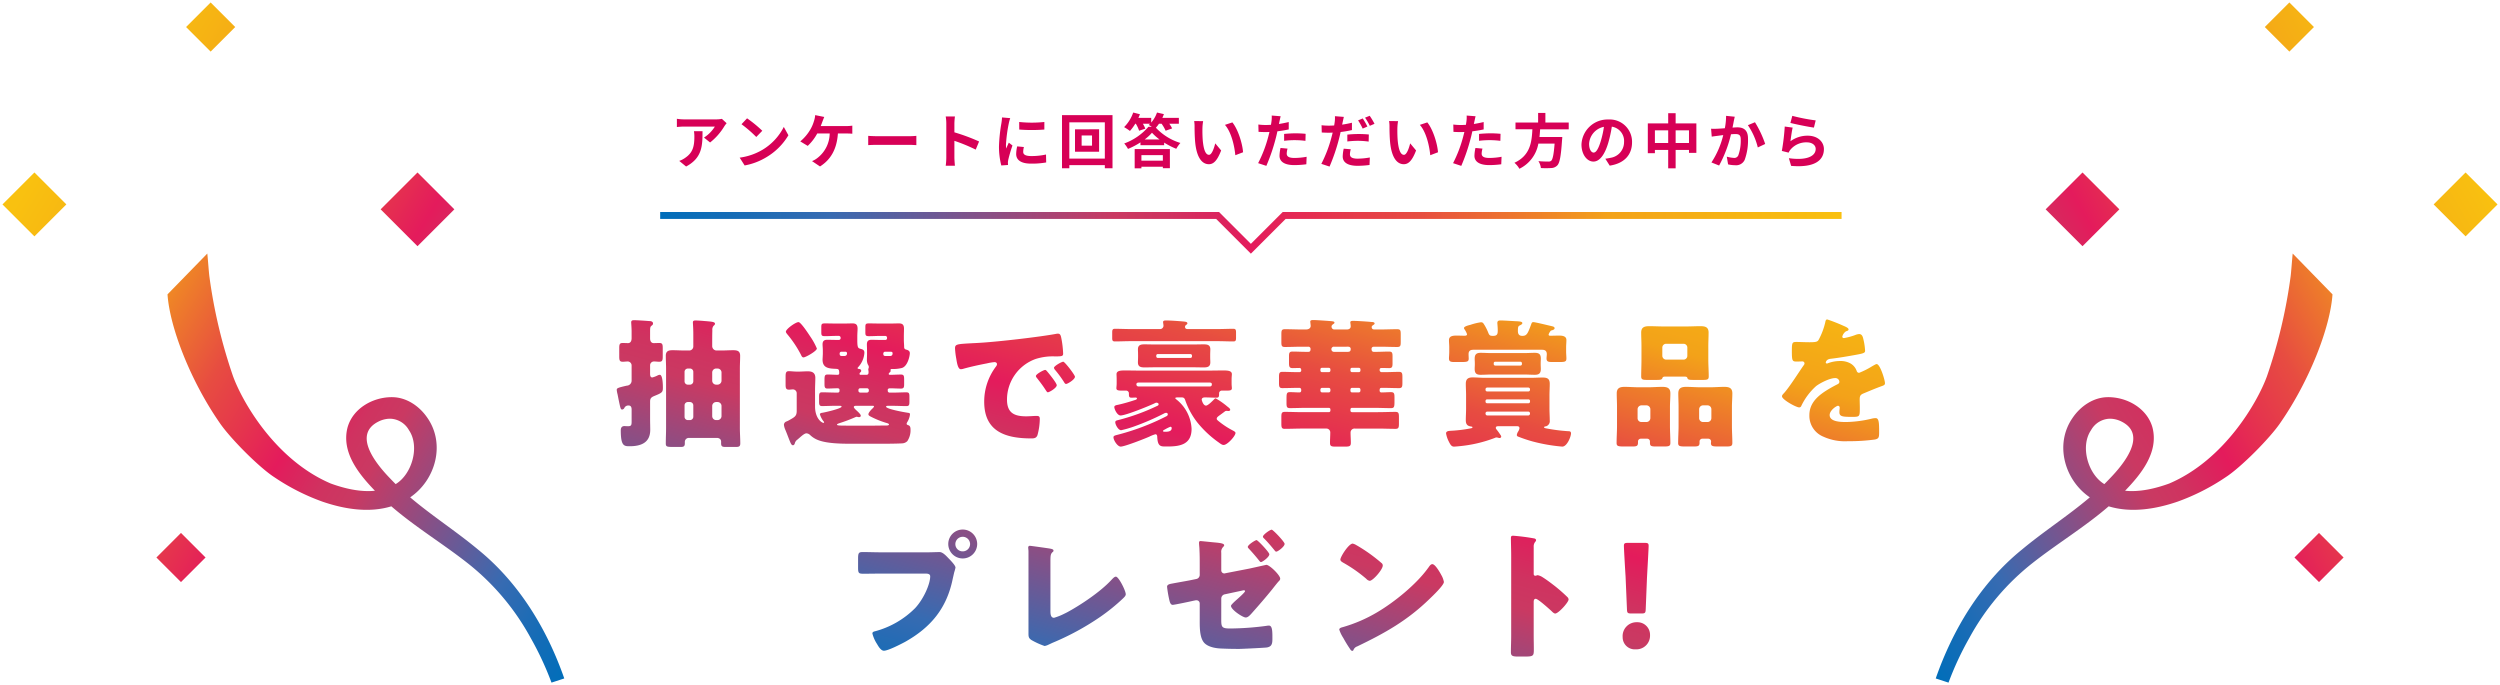 <svg xmlns="http://www.w3.org/2000/svg" xmlns:xlink="http://www.w3.org/1999/xlink" width="719.488" height="197.079" viewBox="0 0 719.488 197.079"><defs><linearGradient id="a" x1="0.013" y1="0.966" x2="1" gradientUnits="objectBoundingBox"><stop offset="0" stop-color="#006eba"/><stop offset="0.067" stop-color="#166cb6"/><stop offset="0.145" stop-color="#366bb2"/><stop offset="0.386" stop-color="#ca3962"/><stop offset="0.427" stop-color="#cf3360"/><stop offset="0.48" stop-color="#dd225d"/><stop offset="0.5" stop-color="#e41b5c"/><stop offset="0.569" stop-color="#e5354d"/><stop offset="0.639" stop-color="#e74c41"/><stop offset="0.738" stop-color="#ee7f29"/><stop offset="0.8" stop-color="#f3a219"/><stop offset="0.903" stop-color="#f6b413"/><stop offset="1" stop-color="#f9c110"/></linearGradient><linearGradient id="b" x1="0" y1="1" y2="0.293" xlink:href="#a"/><linearGradient id="c" x1="0" y1="0" y2="0.707" xlink:href="#a"/><linearGradient id="d" x1="0" y1="0" xlink:href="#a"/></defs><g transform="translate(-280.007 -913.994)"><path d="M2418.118,1192.555a1.146,1.146,0,0,0-1.08-1.16c-.479,0-1,.08-1.479.08-.92,0-1-.481-1-1.6v-2.24c0-1.119.08-1.559,1-1.559.4,0,1.2.039,1.519.039.8,0,1.04-.72,1.04-1.4v-1.92c0-1.119-.12-2.479-.12-2.639,0-.6.4-.64.88-.64.8,0,3.2.16,4.159.24.561,0,1.24.08,1.24.721,0,.359-.24.48-.48.679-.359.28-.359.76-.359,1.719v1.881c0,.719.279,1.359,1.08,1.359.359,0,1.119-.039,1.559-.039.92,0,1,.4,1,1.559v2.24c0,1.119-.08,1.6-1,1.6-.48,0-1-.08-1.48-.08a1.112,1.112,0,0,0-1.159,1.039v2.48c0,.44.04,1.08.639,1.08a6.906,6.906,0,0,0,1.56-.6,1.467,1.467,0,0,1,.6-.161c.84,0,.88,2.959.88,3.639,0,1.32-.12,1.52-2.44,2.44-.84.359-1.239.64-1.239,1.6v5.119c0,1,.04,2,.04,3.039,0,3.721-2.68,4.721-5.919,4.721-1.6,0-2.56-.041-2.56-4.561,0-.679.239-1.238,1.04-1.238.319,0,.68.039,1,.039.96,0,1.08-.279,1.08-1.359v-3.359c0-.36,0-1.241-.84-1.241a1.229,1.229,0,0,0-1.239.68.8.8,0,0,1-.641.48c-.439,0-.519-.48-.919-2.359-.121-.56-.24-1.2-.4-2a7.941,7.941,0,0,1-.24-1.279c0-.522.28-.641,2.88-1.24a1.444,1.444,0,0,0,1.4-1.52Zm16.438,20.836a1.152,1.152,0,0,0-1.12,1.16v.439c0,.76-.321,1-1.04,1h-2.56c-1.6,0-1.879-.119-1.879-1,0-1.48.079-2.959.079-4.478v-17.078c0-1.241-.079-2.44-.079-3.68,0-1.359.8-1.6,1.959-1.6s2.32.08,3.48.08h1.4a1.166,1.166,0,0,0,1.079-1.119v-3.558c0-1.881-.12-3.041-.12-3.4,0-.48.32-.56.721-.56.279,0,.8,0,2.678.16,1.8.16,2.96.2,2.96.76,0,.281-.2.441-.4.6a1.818,1.818,0,0,0-.36,1.362c-.04,1.2-.04,2.359-.04,3.519v1.078a1.281,1.281,0,0,0,1.161,1.16h1.439c1.159,0,2.279-.08,3.44-.08s2,.2,2,1.6c0,1.24-.08,2.439-.08,3.68v17.078c0,1.519.12,3,.12,4.478,0,.92-.48,1-1.24,1h-2.92c-.8,0-1.359,0-1.359-1v-.519c0-.68-.48-1-1.08-1.08Zm1.319-19a.947.947,0,0,0-.96-.961h-.6a.949.949,0,0,0-.96.961v2.718a.949.949,0,0,0,.96.961h.6a.973.973,0,0,0,.96-.961Zm-.96,13.876a.972.972,0,0,0,.96-.958v-3.28a.973.973,0,0,0-.96-.961h-.6a.948.948,0,0,0-.96.961v3.28a.947.947,0,0,0,.96.958Zm7.959-10.2a1.173,1.173,0,0,0,1.12-1.121v-2.4a1.144,1.144,0,0,0-1.12-1.121h-.439a1.144,1.144,0,0,0-1.121,1.121v2.4a1.146,1.146,0,0,0,1.121,1.121Zm0,10.2a1.171,1.171,0,0,0,1.12-1.119v-2.961a1.144,1.144,0,0,0-1.12-1.119h-.439a1.145,1.145,0,0,0-1.121,1.119v2.961a1.144,1.144,0,0,0,1.121,1.119Zm22.2,6.719c-.04.2-.239.52-.519.52-.481,0-.68-.6-1.4-2.44-.2-.519-.44-1.16-.761-1.92a5.209,5.209,0,0,1-.439-1.478,1.031,1.031,0,0,1,.72-1,6.66,6.66,0,0,0,.759-.359c1.52-.881,2.2-1.122,2.2-2.68v-5.039a1.113,1.113,0,0,0-1.16-1.16c-.241,0-.68.08-1.041.08-.919,0-1-.481-1-1.561v-2.119c0-1.08.081-1.641.92-1.641.6,0,1.56.121,2.321.121h.519c.88,0,1.76-.08,2.64-.08,1.279,0,2.159.44,2.159,1.879,0,1.121-.08,2.28-.08,3.52v4.719c0,3.439,1.92,4.72,2.44,4.72a.147.147,0,0,0,.16-.16.712.712,0,0,0-.24-.4,6.464,6.464,0,0,1-.96-1.879c0-.4.48-.442.76-.481.76-.121,5.479-1.2,5.479-1.759,0-.2-.36-.241-.48-.241h-1.2c-1.319,0-2.639.08-3.959.08-.76,0-.84-.439-.84-1.279v-1.4c0-.84.08-1.28.84-1.28,1.32,0,2.64.081,3.959.081h.6a.463.463,0,0,0,.479-.481v-.32c0-.36-.319-.44-.6-.44-.96,0-1.919.08-2.879.08-.76,0-.84-.439-.84-1.32v-1c0-1.318.04-1.719.92-1.719.92,0,1.88.08,2.8.08.36,0,.52-.121.52-.48,0-1.16-.239-1.2-1.079-1.24-1.96-.08-3.72-.241-3.72-2.639,0-.121.08-1.439.08-1.721v-.8c0-.839-.08-1.4-.08-1.88,0-1.159.68-1.319,1.4-1.319.8,0,1.6.039,2.4.039h.88a.5.5,0,0,0,.52-.48v-.16a.529.529,0,0,0-.52-.52h-.6c-1.12,0-2.239.08-3.359.08-1.04,0-1.08-.24-1.08-1.24V1181.6c0-.959.08-1.16,1.04-1.16,1.16,0,2.279.041,3.4.041h2c.88,0,1.72-.041,2.56-.041,1,0,1.439.4,1.439,1.519,0,.641-.08,1.361-.08,2.281v.959c0,2.4.24,2.36,1.08,2.6.6.16.96.4.96,1.08a6.687,6.687,0,0,1-1.76,4.119c-.08.08-.2.2-.2.279,0,.241.241.241.4.282.319,0,.639.16.639.519,0,.28-.16.36-.32.52a.5.5,0,0,0-.16.359.274.274,0,0,0,.28.281h1.68c.52,0,.639-.281.639-.72a1.954,1.954,0,0,0-.04-.481c0-.08-.04-.238-.04-.359a.952.952,0,0,1,.08-.32,1.186,1.186,0,0,0,.081-.4,1.48,1.48,0,0,0-.28-.682,3.358,3.358,0,0,1-.28-1.4c0-.16.04-1.32.04-1.52v-1c0-.839-.04-1.4-.04-1.88,0-1.159.64-1.319,1.4-1.319.8,0,1.6.039,2.4.039h1.519a.462.462,0,0,0,.48-.48v-.16a.5.5,0,0,0-.48-.52h-1.32c-1.119,0-2.239.08-3.359.08-1,0-1.08-.24-1.08-1.16V1181.6c0-.959.08-1.16,1.04-1.16,1.12,0,2.24.041,3.4.041h2.72c.84,0,1.679-.041,2.519-.041,1,0,1.44.4,1.44,1.519,0,.641-.04,1.361-.04,2.281v.959c0,.721.08,1.321.08,1.959,0,.522.16.721.64.84s1,.361,1,1c0,.76-.6,3.8-2.319,4.279a10.51,10.51,0,0,1-2.919.282.294.294,0,0,0-.32.32c0,.078.04.158.04.238,0,.2-.2.362-.32.481a.486.486,0,0,0-.24.4c0,.2.24.24.4.24,1.04,0,2.08-.08,3.119-.08.88,0,.92.44.92,1.559v1.121c0,.92-.04,1.359-.92,1.359-1.039,0-2.079-.08-3.119-.08-.281,0-.68.08-.68.44v.281a.53.53,0,0,0,.52.52h.919c1.281,0,2.6-.081,3.92-.081.8,0,.88.36.88,1.28v1.439c0,.84-.08,1.24-.84,1.24-1.32,0-2.639-.08-3.96-.08h-1.439c-.16,0-.48.039-.48.241,0,.679,5.2,1.6,6,1.718.72.121.879.08.879.561a5.4,5.4,0,0,1-.8,2.2.988.988,0,0,0-.16.44c0,.24.2.32.4.4.64.16.72.721.72,1.279a5.636,5.636,0,0,1-.92,3.321,2.291,2.291,0,0,1-1.36.64c-1.04.08-4.159.119-5.439.119H2481.2c-3.319,0-7.438-.119-9.838-1.24a6.769,6.769,0,0,1-1.879-1.279,1.685,1.685,0,0,0-1.04-.481c-.52,0-1.28.641-2.04,1.321-.2.16-.36.32-.56.48A1.845,1.845,0,0,0,2465.078,1214.99Zm4.44-30.8a19,19,0,0,1,1.92,3.481c0,.719-3.24,2.558-3.84,2.558-.44,0-.6-.48-.76-.8a31.73,31.73,0,0,0-3.759-5.68c-.2-.24-.56-.641-.56-.92,0-.76,2.8-2.76,3.639-2.76C2466.838,1180.076,2469.078,1183.516,2469.518,1184.195Zm13.238,19.957c-.24,0-.681.039-.681.36,0,.281.521.759.88,1.08.6.56,1.12,1.08,1.12,1.4s-.24.44-.519.44c-.08,0-.241-.039-.321-.039a1.143,1.143,0,0,0-.36-.08,1.3,1.3,0,0,0-.359.119,44.535,44.535,0,0,1-4.56,1.72c-.16.08-.72.2-.72.44,0,.279.96.279,3.28.279h7.558c.521,0,2.8-.039,3.52-.039.16,0,.6-.041.6-.32,0-.2-.519-.36-.679-.4a25.736,25.736,0,0,1-4.8-1.959c-.24-.16-.441-.281-.441-.56,0-.481.84-1.36,1.2-1.68.12-.119.4-.4.4-.56s-.2-.2-.32-.2Zm-4.279-15.556a.505.505,0,0,0-.481.558c0,.68.32.68.92.68h.36c.48,0,.84-.2.84-.76a.441.441,0,0,0-.48-.478Zm7.4,11.758a.53.53,0,0,0,.52-.52v-.2a.53.53,0,0,0-.52-.52h-2a.5.5,0,0,0-.479.52v.2a.523.523,0,0,0,.479.52Zm5.159-11.758a.532.532,0,0,0-.48.558c0,.68.32.68.92.68h.92c.28,0,.839,0,.839-.8,0-.359-.279-.439-.6-.439Zm20.165-.92c0-1.24.44-1.281,4.839-1.52.8-.041,1.72-.08,2.839-.16,5.04-.32,16.638-1.641,21.517-2.56a1.5,1.5,0,0,1,.4-.04c.72,0,.84.559,1,1.319a28.118,28.118,0,0,1,.519,4.439c0,.76-.439.76-2.159.8a16.3,16.3,0,0,0-5.719.719,12.43,12.43,0,0,0-8.279,11.68c0,3.8,2,4.837,5.52,4.837,1,0,2.319-.119,2.879-.119.759,0,1.04.119,1.04.879a18.162,18.162,0,0,1-.68,4.68c-.32.8-.88.92-1.72.92-7.4,0-13.6-1.92-13.6-10.559a16.763,16.763,0,0,1,3.439-10.2,1.14,1.14,0,0,0,.239-.6c0-.359-.279-.6-.719-.6a14.2,14.2,0,0,0-2.16.361c-2.12.4-4.879,1-6.959,1.6a2.773,2.773,0,0,1-.559.08c-.84,0-1.12-1.8-1.32-3.041A21.547,21.547,0,0,1,2511.2,1187.676Zm26.555,6.638c.52.6,2.72,3.319,2.72,3.918,0,.8-2.16,2.041-2.56,2.041-.2,0-.279-.121-.8-.919-.76-1.161-1.559-2.2-2.439-3.321a.68.68,0,0,1-.2-.439c0-.561,2.24-1.76,2.679-1.76C2537.354,1193.834,2537.595,1194.113,2537.754,1194.314Zm7.959,1.479c0,.8-2.119,2.08-2.56,2.08-.28,0-.479-.359-.6-.56a31.115,31.115,0,0,0-2.56-3.479,1.26,1.26,0,0,1-.32-.6c0-.519,2.2-1.759,2.68-1.759C2542.793,1191.475,2545.713,1195.273,2545.713,1195.793Zm41.041-13.717c1.519,0,3.039-.08,4.559-.08.64,0,.76.32.76,1.039v1.6c0,.72-.12,1-.76,1-1.52,0-3.04-.08-4.559-.08h-25c-1.52,0-3.039.08-4.559.08-.64,0-.761-.28-.761-.959v-1.641c0-.719.121-1.039.761-1.039,1.52,0,3.039.08,4.559.08h8.318a.987.987,0,0,0,1.12-.92,4.955,4.955,0,0,0-.08-.72c0-.081-.04-.28-.04-.36,0-.48.561-.48.88-.48,1.16,0,3.96.2,5.159.32.321.041.96.08.96.52,0,.2-.2.32-.4.48a.63.63,0,0,0-.28.52c0,.361.2.64.719.64Zm-.24,25.795c0,.281.12.4,1.32,1.32a23.077,23.077,0,0,0,3.319,2.08c.6.321.76.481.76.719,0,.84-2.319,3.44-3.4,3.44-.361,0-.68-.16-1.48-.76a30.39,30.39,0,0,1-6.039-5.639,22.2,22.2,0,0,1-3.519-6.4c-.2-.641-.441-.881-1-.881h-1.121c-.439,0-.759,0-.759.24,0,.121.2.24.28.321a11.424,11.424,0,0,1,4.4,8.478c0,4.359-3.08,5.08-6.8,5.08h-.88c-1.321,0-2.08-.2-2.2-2.721,0-.119,0-.8-.519-.8a9.114,9.114,0,0,0-1.4.519.654.654,0,0,0-.24.119c-1.32.6-7.239,2.92-8.358,2.92-.92,0-2.08-1.84-2.08-2.68,0-.359.28-.48.84-.638a68.4,68.4,0,0,0,14.437-5.44.62.62,0,0,0,.361-.519.433.433,0,0,0-.481-.442,1.051,1.051,0,0,0-.479.122,71.59,71.59,0,0,1-8.959,3.878,28.641,28.641,0,0,1-3.52,1c-.84,0-1.68-1.64-1.68-2.279,0-.441.361-.521.681-.6a60.581,60.581,0,0,0,11.478-4.161.481.481,0,0,0,.32-.439c0-.281-.36-.442-.6-.442a.807.807,0,0,0-.439.122c-1.64.8-8.439,3.558-9.918,3.558-.96,0-1.8-1.8-1.8-2.439,0-.479.72-.559,1.079-.639,1.641-.361,3.24-.84,4.84-1.361.2-.039.6-.2.6-.44s-.241-.279-.44-.279c-.36,0-.721.039-1.12.039-.72,0-.76-.359-.76-1.158a.8.8,0,0,0-.8-.881h-1.24c-1,0-1.559-.08-1.559-.68,0-.279.08-.84.08-1.4v-1.039c0-.76-.04-1.279-.04-1.6,0-1,1.12-1.08,2.439-1.08,1.4,0,2.8.039,4.2.039h19.877c1.4,0,2.8-.039,4.2-.039,1.439,0,2.479.119,2.479,1.08,0,.28-.08.8-.08,1.6v1.039c0,.6.08,1.16.08,1.4,0,.561-.439.68-1.4.68h-1.441a.779.779,0,0,0-.84.76v.16c0,.8-.08,1.119-.759,1.119-1.12,0-2.2-.08-3.32-.08-.439,0-.92.121-.92.68,0,.08.4,1.681,1.241,1.681.519,0,1.679-1.16,2.079-1.56.32-.321.48-.52.72-.52a22.639,22.639,0,0,1,3.36,2.36c.239.2.8.56.8.92,0,.24-.281.359-.481.359-.16,0-.319-.039-.479-.039h-.2a.776.776,0,0,0-.479.238c-.481.361-.88.641-1.2.881C2586.874,1207.232,2586.514,1207.473,2586.514,1207.871Zm-22.437-10.4c-.279,0-.68.041-.68.521a.578.578,0,0,0,.521.6h20.636c.4,0,.56-.24.56-.641,0-.359-.28-.48-.639-.48Zm15.438-10.957c1.08,0,2.16-.041,3.24-.041s1.919.16,1.919,1.439c0,.441-.04.881-.04,1.641v.48c0,.76.04,1.2.04,1.6,0,1.279-.8,1.478-1.879,1.478s-2.16-.039-3.28-.039h-10.558c-1.08,0-2.16.039-3.239.039s-1.88-.2-1.88-1.439c0-.44.04-.879.04-1.639v-.48c0-.8-.04-1.2-.04-1.641,0-1.238.8-1.439,1.84-1.439,1.119,0,2.2.041,3.279.041Zm-10.4,3.439a.443.443,0,0,0,.44.44h9.4a.445.445,0,0,0,.441-.44v-.24a.445.445,0,0,0-.441-.44h-9.4a.42.42,0,0,0-.44.44Zm2.44,21.035c-.12.08-.481.2-.481.4,0,.24.2.24.4.24h.319c.681,0,1.76-.08,1.76-1.039,0-.24-.12-.4-.36-.4A10.313,10.313,0,0,0,2571.557,1210.99Zm39.6-.279c-1.679,0-3.4.08-5.08.08-.879,0-.959-.439-.959-1.559v-1.759c0-1.16.08-1.561,1-1.561,1.68,0,3.361.08,5.04.08h7.6a.453.453,0,0,0,.479-.439v-.362a.454.454,0,0,0-.479-.439h-6.48c-1.519,0-3.079.08-4.638.08-.96,0-1.04-.359-1.04-1.519v-.8c0-1.918,0-2.28,1.04-2.28.88,0,1.759.081,2.679.081.4,0,.52-.28.52-.639,0-.4-.16-.68-.56-.68-1.639,0-3.24.078-4.88.078-.879,0-.96-.439-.96-1.519v-1.639c0-1.08.081-1.519.96-1.519,1.4,0,2.8.08,4.2.08h.72a.492.492,0,0,0,.52-.442c0-.359-.04-.76-.52-.76-.64,0-1.28.041-1.92.041-.919,0-1.08-.359-1.08-1.439v-2.041c0-.92.161-1.279,1-1.279,1.28,0,2.52.08,3.8.08h.8c.6,0,.6-.561.6-.879a.618.618,0,0,0-.68-.6h-1.88c-1.6,0-3.2.08-4.8.08-.959,0-1.039-.359-1.039-1.478v-2.16c0-1.119.08-1.481,1.039-1.481,1.6,0,3.2.08,4.8.08h1.2c1.12,0,1.4-.6,1.4-1.039,0-.24-.12-1.039-.12-1.24,0-.4.519-.439.8-.439.88,0,3.72.2,4.679.279,1.2.08,1.48.16,1.48.48,0,.16-.08.241-.4.44-.24.2-.439.361-.439.679a.815.815,0,0,0,.92.84h3.479c.8,0,1.119-.439,1.119-.879a5.443,5.443,0,0,0-.08-.839c0-.122-.04-.241-.04-.321,0-.439.521-.439.84-.439.96,0,4.16.2,5.239.32.32,0,.92.039.92.44,0,.16-.2.32-.4.439-.241.16-.441.32-.441.6,0,.361.2.679.76.679h1.72c1.639,0,3.239-.08,4.84-.08.959,0,1.039.362,1.039,1.481v2.16c0,1.119-.08,1.478-1.039,1.478-1.6,0-3.2-.08-4.84-.08h-1.76c-.439,0-.76.16-.76.641,0,.439.12.84.68.84h.56c1.28,0,2.52-.08,3.8-.08.92,0,1,.4,1,1.48v1.84c0,1-.08,1.439-.96,1.439-.639,0-1.319-.041-1.959-.041-.52,0-.8.041-.8.641a.582.582,0,0,0,.6.561h.92c1.359,0,2.72-.08,4.079-.08.88,0,.96.439.96,1.519v1.639c0,1.08-.08,1.519-.96,1.519-1.519,0-3.04-.078-4.6-.078h-.44c-.48,0-.56.279-.56.8a.5.5,0,0,0,.56.52c.88,0,1.76-.081,2.68-.081.96,0,1.039.4,1.039,1.641v.879c0,1.68-.039,2.08-1.039,2.08-1.56,0-3.12-.08-4.68-.08h-6.518a.445.445,0,0,0-.441.439v.362a.443.443,0,0,0,.441.439h7.438c1.72,0,3.4-.08,5.079-.08.92,0,1,.4,1,1.561v1.759c0,1.12-.08,1.559-.96,1.559-1.72,0-3.4-.08-5.119-.08h-6.6a1.133,1.133,0,0,0-1.24,1.16c0,.959.08,1.92.08,2.92,0,1.039-.4,1.119-1.84,1.119h-2.439c-1.279,0-1.72-.08-1.72-1.08s.08-2,.08-3a1.113,1.113,0,0,0-1.2-1.119Zm5.639-17.477a.421.421,0,0,0-.441.44v.359a.447.447,0,0,0,.441.442h1.96a.455.455,0,0,0,.479-.442v-.359a.454.454,0,0,0-.479-.44Zm1.92,7.079a.5.5,0,0,0,.519-.479v-.32a.5.5,0,0,0-.519-.52h-1.84a.5.5,0,0,0-.521.52v.32a.5.5,0,0,0,.521.479Zm1.6-13.159a.716.716,0,0,0-.8.721.734.734,0,0,0,.759.76h3.919c.641,0,.88-.2.88-.84,0-.32-.2-.641-.76-.641Zm5.12,6.08a.42.42,0,0,0-.441.44v.359a.446.446,0,0,0,.441.442h2a.446.446,0,0,0,.44-.442v-.359a.444.444,0,0,0-.44-.44Zm1.919,7.079a.5.5,0,0,0,.52-.479v-.32a.5.5,0,0,0-.52-.52h-1.839a.483.483,0,0,0-.521.52v.32a.474.474,0,0,0,.521.479Zm40.4,9.718c-.56,0-.919.041-.919.481a.652.652,0,0,0,.159.4,20.125,20.125,0,0,1,1.24,1.719.869.869,0,0,1,.16.4.444.444,0,0,1-.48.4c-.279,0-.6-.161-.88-.161a.912.912,0,0,0-.439.12,38.287,38.287,0,0,1-10.279,2.4c-.36.039-1.2.119-1.519.119-.721,0-1.04-.56-1.521-1.519a8.094,8.094,0,0,1-.759-2.28c0-.72.879-.72,1.4-.759a39.234,39.234,0,0,0,5.8-.721c.2-.039.4-.119.4-.279s-.2-.2-.479-.241c-1.08-.16-1.44-.72-1.44-1.8s.08-2.2.08-3.321v-3.84c0-1.119-.08-2.238-.08-3.318,0-1.4.68-1.84,1.959-1.84,1.2,0,2.361.119,3.52.119h13.2c1.119,0,2.279-.08,3.439-.08,1.32,0,2.04.321,2.04,1.8,0,1.119-.081,2.2-.081,3.318v3.84c0,1.119.081,2.24.081,3.36a1.553,1.553,0,0,1-1.08,1.72c-.16,0-.56.078-.56.28,0,.24.6.32,1.08.4a48.814,48.814,0,0,0,5.8.719c.48,0,.88.041.88.64,0,.879-1.119,3.8-2.52,3.8a48.631,48.631,0,0,1-8.518-1.48,40.552,40.552,0,0,1-4.28-1.44.492.492,0,0,1-.28-.439,2.621,2.621,0,0,1,.4-1,2.319,2.319,0,0,0,.361-.92c0-.559-.361-.6-1-.6Zm9.839-29.955c.6,0,4.6,1,5.479,1.2.32.08.68.2.68.561s-.481.519-.76.6c-.36.08-.36.121-.6.48a2.17,2.17,0,0,0-.36.76c0,.32.32.32.56.32.8,0,1.639-.041,2.439-.041.92,0,2.12.121,2.12,1.281,0,.68-.08,1.36-.08,2.039v1.321c0,.679.08,1.359.08,1.959,0,.879-.44,1-1.8,1h-2.36c-.96,0-1.56-.08-1.56-1,0-.4.08-.881.08-1.241,0-.919-.48-1.279-1.36-1.279h-19.716c-.6,0-1.44.08-1.44,1.24,0,.479.04.959.04,1.28,0,.92-.48,1-2.04,1h-2.159c-.88,0-1.481-.08-1.481-1,0-.52.08-1.2.08-1.959v-1.321c0-.679-.08-1.359-.08-2,0-1.279,1.281-1.32,2.241-1.32.759,0,1.519.041,2.319.041.28,0,.64-.08.64-.439a5.809,5.809,0,0,0-.72-1.4.724.724,0,0,1-.16-.359c0-.522,1.48-.84,1.92-.961a16.8,16.8,0,0,1,2.96-.719c.6,0,.719.36,1.039.84a14.092,14.092,0,0,1,1.08,2.2c.32.8.559.879,1.4.879,1.24,0,1.32-.639,1.32-1.639,0-.8-.12-1.88-.12-2.08,0-.64.441-.72.92-.72,1.04,0,3.76.2,4.879.24.321.041,1.4.041,1.4.519,0,.282-.281.442-.681.641-.44.24-.6.279-.6,1.6,0,.92.321,1.439,1.281,1.439,1.279,0,1.559-.639,2.559-3.359C2677.154,1180.316,2677.234,1180.076,2677.595,1180.076Zm-2.68,8.918c1.04,0,2.08-.08,3.119-.08,1.24,0,1.76.4,1.76,1.68,0,.441-.04.84-.04,1.281v.4c0,.442.04.84.04,1.282,0,1.238-.52,1.679-1.72,1.679-1.039,0-2.079-.08-3.159-.08h-9.278c-1.04,0-2.08.08-3.159.08-1.2,0-1.72-.4-1.72-1.679,0-.442.04-.84.04-1.282v-.4c0-.441-.04-.84-.04-1.281,0-1.239.519-1.68,1.72-1.68,1.039,0,2.079.08,3.159.08Zm1.28,11.039a.453.453,0,0,0,.48-.439v-.2a.485.485,0,0,0-.48-.479h-11.839a.485.485,0,0,0-.479.479v.2a.453.453,0,0,0,.479.439Zm-11.839,2.28a.453.453,0,0,0-.479.439v.24a.454.454,0,0,0,.479.44H2676.2a.454.454,0,0,0,.48-.44v-.24a.453.453,0,0,0-.48-.439Zm.04,3.519a.5.5,0,0,0-.519.481v.119a.529.529,0,0,0,.519.519h11.759a.529.529,0,0,0,.52-.519v-.119a.5.5,0,0,0-.52-.481Zm1.84-13.678a.444.444,0,0,0,.441.44h7.238a.443.443,0,0,0,.44-.44v-.24a.443.443,0,0,0-.44-.439h-7.238a.42.42,0,0,0-.441.439Zm42.322,21.477a.8.8,0,0,0-.8.8v.32c0,.961-.361,1.121-1.56,1.121h-2.439c-1.681,0-2.16-.08-2.16-1,0-1.641.12-3.24.12-4.879v-5.48c0-1.36-.08-2.639-.08-3.918,0-1.561.92-1.881,2.279-1.881s2.76.121,4.12.121h2.6c1.36,0,2.719-.121,4.08-.121,1.4,0,2.359.281,2.359,1.881,0,1.318-.12,2.6-.12,3.918v5.48c0,1.639.12,3.238.12,4.838,0,.961-.44,1.041-1.96,1.041h-2.2c-1.32,0-1.72-.121-1.72-1.041v-.439a.785.785,0,0,0-.759-.76Zm-.92-5.92a1.094,1.094,0,0,0,1.12,1.121h1.439a1.144,1.144,0,0,0,1.12-1.121v-2.559a1.144,1.144,0,0,0-1.12-1.119h-1.439a1.144,1.144,0,0,0-1.12,1.119Zm20.356-16.836c0,1.6.12,3.2.12,4.838,0,.92-.44,1-1.8,1h-2.359c-1.479,0-1.8-.039-2-.559-.04-.2-.12-.4-.88-.4h-5.4c-.761,0-.8.2-.88.4-.2.52-.521.559-2,.559h-2.319c-1.321,0-1.8-.08-1.8-1,0-1.52.08-3.2.08-4.838V1187c0-1.32-.08-2.641-.08-3.92,0-1.56.96-1.84,2.319-1.84,1.4,0,2.8.08,4.159.08h6.44c1.359,0,2.758-.08,4.119-.08s2.359.241,2.359,1.84c0,1.32-.08,2.6-.08,3.92Zm-13.237-1.121a1.117,1.117,0,0,0,1.119,1.121h4.96a1.093,1.093,0,0,0,1.119-1.121v-2.318a1.094,1.094,0,0,0-1.119-1.122h-4.96a1.094,1.094,0,0,0-1.119,1.122Zm11.517,23.877a.794.794,0,0,0-.8.76v.4c0,.959-.4,1.08-1.72,1.08h-2.319c-1.64,0-2.121-.08-2.121-1,0-1.641.121-3.24.121-4.879v-5.48c0-1.36-.081-2.639-.081-3.918,0-1.561.92-1.881,2.281-1.881,1.4,0,2.759.121,4.119.121h2.72c1.359,0,2.718-.121,4.079-.121,1.4,0,2.359.281,2.359,1.881,0,1.318-.12,2.6-.12,3.918v5.48c0,1.639.12,3.238.12,4.838,0,.961-.439,1.041-1.88,1.041h-2.2c-1.56,0-2.08-.08-2.08-.961,0-.16.04-.32.04-.48a.8.8,0,0,0-.8-.8Zm-.92-5.92a1.119,1.119,0,0,0,1.121,1.121h1.279a1.117,1.117,0,0,0,1.12-1.121v-2.559a1.117,1.117,0,0,0-1.12-1.119h-1.279a1.145,1.145,0,0,0-1.121,1.119Zm41.762-26.475c.72.321,1.239.6,1.239.959,0,.321-.439.442-.719.522a2.584,2.584,0,0,0-1.08,1.519c0,.319.2.44.48.44a17.971,17.971,0,0,0,3.239-.881,3.571,3.571,0,0,1,1.121-.279c.879,0,1.079.839,1.239,1.56a17.575,17.575,0,0,1,.48,3.238c0,.6-.36.76-2.559,1.161s-4.92.88-7.4,1.16c-1.279.16-1.359,1.039-1.359,1.08,0,.2.2.279.359.279a1.309,1.309,0,0,0,.361-.119,9.98,9.98,0,0,1,3.4-.6,5.857,5.857,0,0,1,2.88.639,4.006,4.006,0,0,1,1.919,2.279.718.718,0,0,0,.681.481,22.77,22.77,0,0,0,3.718-1.879c.361-.2.64-.361.8-.441a1.376,1.376,0,0,1,.521-.2c1,0,2.4,4.6,2.4,5.52,0,.519-.4.639-1.2.92-1.92.719-3.119,1.24-4.959,2-.96.4-1.12.76-1.12,1.838,0,.48.04,1.441.04,2.32,0,2.561-.04,2.6-2.28,2.6-2.759,0-3.6-.12-3.6-1.36a9.859,9.859,0,0,1,.08-1.08v-.2a.507.507,0,0,0-.48-.561c-.4,0-2.4,1.28-2.4,2.68,0,2,3.4,2,4.8,2a33.674,33.674,0,0,0,7.438-1,4.837,4.837,0,0,1,1-.121c.96,0,1,1.441,1,4,0,1.519-.08,1.92-1.24,2.16a54.768,54.768,0,0,1-7.759.481,14.986,14.986,0,0,1-7-1.282,6.494,6.494,0,0,1-4.08-6.2c0-3.758,2.84-5.918,5.76-7.639.68-.4,1.479-.839,2.2-1.2.36-.16.68-.359.68-.8a1.141,1.141,0,0,0-1.239-1.041c-1.521,0-4.28,1.4-5.48,2.321a18.049,18.049,0,0,0-4.239,5.677.651.651,0,0,1-.6.442c-.88,0-4.959-2.24-4.959-3.2,0-.321.239-.561.72-1.08,1.64-1.881,4.239-6.04,5.519-7.84a.884.884,0,0,0,.24-.559.582.582,0,0,0-.6-.56c-.48,0-1.04.039-1.56.039-1.36,0-1.48-.12-1.48-3.12,0-2.478.16-2.519,1.441-2.519.879,0,2.319.08,3.638.08,1.96,0,2.321-.16,2.64-.719a19.8,19.8,0,0,0,1.88-4.959c.12-.6.2-.881.6-.881A49.045,49.045,0,0,1,2767.116,1181.236Zm-264.141,65.1c1.239,0,3-.078,3.8-.078.88,0,1.88,1.078,2.48,1.718l.32.321c.64.679,1.76,1.84,1.76,2.439a11.149,11.149,0,0,1-.36,1.321c-.16.679-.28,1.238-.44,1.918-1.72,8.48-6.319,14-13.758,18.158-1.2.638-4.838,2.519-6.039,2.519-.88,0-1.6-1.279-2-1.959a10,10,0,0,1-1.319-3c0-.439.4-.56.76-.64a25.541,25.541,0,0,0,11.557-6.678c2.481-2.68,4.32-6.959,4.32-9.119,0-.721-.72-.8-1.36-.8h-12.717c-1.72,0-3.4.041-5.12.041-1.36,0-1.559-.16-1.559-1.721v-2.6c0-1.68.2-1.918,1.359-1.918,1.8,0,3.64.078,5.44.078Zm14.6-2.4a4.16,4.16,0,1,1-4.16-4.16A4.165,4.165,0,0,1,2517.572,1243.941Zm-6.279,0a2.084,2.084,0,0,0,2.119,2.12,2.108,2.108,0,0,0,2.12-2.12,2.12,2.12,0,0,0-4.239,0Zm27.363,19.317c0,.959.12,1.92,1.04,1.92a16.629,16.629,0,0,0,3-1.2c1.321-.561,9.439-5.2,13.678-9.879.32-.321.72-.76,1.12-.76.8,0,2.84,4.039,2.84,5.078,0,.441-.44.84-.761,1.16a55.069,55.069,0,0,1-6.558,5.32,75.241,75.241,0,0,1-13.758,7.479l-1.2.559a3.8,3.8,0,0,1-1.08.361,21.548,21.548,0,0,1-3.72-1.68c-.92-.56-.92-1.08-.92-2.041v-23.555c0-.32-.079-.759-.079-1.041a.46.46,0,0,1,.439-.519c.321,0,4.2.56,5.039.68,1.4.2,1.8.32,1.8.72a.42.42,0,0,1-.2.36c-.64.56-.68,1-.68,2.879Zm49.16,2.48c0,2.158.2,2.52,2.6,2.52a82.126,82.126,0,0,0,10.4-.76,3.874,3.874,0,0,1,.72-.08c.88,0,1,1.318,1,3.158v.721c0,.92-.079,1.76-.8,2.16a2.5,2.5,0,0,1-.919.279c-1.28.119-7.119.4-7.918.4q-2.64,0-5.28-.121c-1.559-.08-3.519-.44-4.639-1.559-1.24-1.281-1.36-3.881-1.36-6v-5.4a.905.905,0,0,0-.92-.92h-.2l-.8.16c-.8.2-5.4,1.16-5.839,1.16-.639,0-.839-.76-1-1.441a33.627,33.627,0,0,1-.639-3.758c0-.641.719-.8,1.4-.92,1.68-.32,3.36-.6,5.039-.92l1.96-.4a1.215,1.215,0,0,0,1-1.241v-2.759c0-1.479,0-2.959-.08-4.44,0-.639-.12-1.318-.12-1.959,0-.32.08-.519.44-.519.28,0,3.52.359,4.16.4,1.2.119,2.639.238,2.639.8,0,.16-.08.24-.24.439a1.975,1.975,0,0,0-.6,1.721v5.078a.888.888,0,0,0,.88.881,2.4,2.4,0,0,0,.4-.08l6.8-1.32,4.879-1.081c.959,0,4,3,4,3.961,0,.4-.24.6-.52.879-.359.4-1.4,1.721-1.8,2.241-1.92,2.359-3.92,4.677-5.959,6.959-.4.439-1,1.119-1.641,1.119-.839,0-4.239-2.241-4.239-3.36,0-.32,1.321-1.48,1.68-1.8.32-.281,2.36-2.08,2.36-2.4a.285.285,0,0,0-.32-.279c-.2,0-.76.158-1,.2l-4.479.959a1.246,1.246,0,0,0-1.04,1.2Zm13.838-18.838c0,.8-2,2.241-2.4,2.241-.2,0-.359-.2-.48-.36-.96-1.2-1.92-2.32-3-3.48-.119-.119-.319-.321-.319-.52,0-.6,2.159-1.959,2.52-1.959S2601.654,1246.3,2601.654,1246.9Zm4.4-3c0,.8-1.959,2.241-2.4,2.241-.24,0-.4-.241-.519-.4-.88-1.08-1.96-2.359-2.96-3.359-.16-.16-.36-.32-.36-.559,0-.56,2.04-2,2.52-2C2602.733,1239.822,2606.053,1243.3,2606.053,1243.9Zm44.92,8.639c.08.121.12.281.24.441a6.369,6.369,0,0,1,.68,1.879c0,.959-3.24,4.039-4.08,4.84-6.438,6.278-12.877,9.877-20.875,13.717a1.736,1.736,0,0,0-1.081,1.039.347.347,0,0,1-.32.24c-.319,0-.559-.359-.72-.638a35.65,35.65,0,0,1-1.879-3.08,10.106,10.106,0,0,1-1.16-2.4c0-.359.44-.558.76-.638a42.108,42.108,0,0,0,10.238-4.4c4.919-2.918,11.078-7.918,14.438-12.517.08-.12.16-.2.24-.321.359-.519.68-.959,1.119-.959C2649.373,1249.74,2650.613,1251.9,2650.973,1252.539Zm-24.076-8.158a45.734,45.734,0,0,1,7.039,5.039.857.857,0,0,1,.36.721c0,1.16-2.84,4.4-3.76,4.4a1.735,1.735,0,0,1-1-.6,41.254,41.254,0,0,0-6.72-4.679c-.319-.2-.719-.44-.719-.84,0-.8,2.4-4.6,3.559-4.6A4.069,4.069,0,0,1,2626.9,1244.381Zm50.839,25.875c0,1.32.04,2.64.04,4,0,1.92-.12,2.08-2.719,2.08h-1.8c-1.6,0-2.08-.2-2.08-1.24,0-1.6.08-3.16.08-4.76V1247.26c0-1.639-.08-3.719-.08-4.959,0-.52.08-.76.64-.76a59.13,59.13,0,0,1,6.159.8c.24.08.44.24.44.48a.7.7,0,0,1-.24.479,2.082,2.082,0,0,0-.44,1.439v7.76c0,.2.04.561.48.561.24,0,.479-.161.68-.161a4.145,4.145,0,0,1,1.48.639c1.279.8,2.919,2.08,3.438,2.481a46.87,46.87,0,0,1,3.68,3.238,1.031,1.031,0,0,1,.28.64c0,.8-2.92,4.04-3.839,4.04-.36,0-.76-.4-1-.639-.681-.641-3.96-3.6-4.6-3.6-.56,0-.6.559-.6.959Zm33.48-.119a3.932,3.932,0,0,1-4.159,4.119,3.479,3.479,0,0,1-3.72-3.52,3.986,3.986,0,0,1,4.119-4.279A3.617,3.617,0,0,1,2711.216,1270.137Zm-5.4-6.2c-1.04,0-1.2-.161-1.239-1.2l-.4-9.478c-.16-2.481-.48-8-.48-8.8,0-.68.24-.84,1.119-.84h4.88c.88,0,1.119.16,1.119.84,0,.8-.319,6.279-.479,9.279l-.36,9c-.04,1.039-.2,1.2-1.24,1.2Z" transform="translate(-1956.337 -173.371)" fill="url(#a)"/><path d="M-160.276-9.214a9.423,9.423,0,0,1,.119,1.53c0,2.788-.408,4.59-2.567,6.086a6.717,6.717,0,0,1-1.785.935l1.972,1.615C-157.9-1.53-157.811-5-157.811-9.214Zm8.041-3.553a8.469,8.469,0,0,1-1.717.153h-9.163a13.477,13.477,0,0,1-2.074-.17v2.363c.8-.068,1.36-.119,2.074-.119h8.857a10.11,10.11,0,0,1-3.128,3.162l1.751,1.411a17.106,17.106,0,0,0,4.1-4.658,8.56,8.56,0,0,1,.663-.884Zm7.242-.153-1.6,1.7a35.345,35.345,0,0,1,4.25,3.672l1.734-1.785A35.7,35.7,0,0,0-144.993-12.92ZM-147.118-1.6-145.69.646a18.41,18.41,0,0,0,6.307-2.4,18.077,18.077,0,0,0,6.29-6.29l-1.326-2.4a16.12,16.12,0,0,1-6.188,6.613A17.522,17.522,0,0,1-147.118-1.6Zm23.324-9.095c.187-.442.34-.884.476-1.241s.357-.952.544-1.377l-2.618-.527a6.678,6.678,0,0,1-.357,1.751,10.684,10.684,0,0,1-.986,2.312,13.018,13.018,0,0,1-2.941,3.5l2.142,1.292a13.939,13.939,0,0,0,2.737-3.57h3.587a9.057,9.057,0,0,1-3.468,7,6.33,6.33,0,0,1-1.615.952L-124,.935c3.077-1.938,4.845-4.964,5.151-9.486h2.38a17.572,17.572,0,0,1,1.768.068v-2.329a11.147,11.147,0,0,1-1.768.119ZM-110.126-5.2c.629-.051,1.768-.085,2.737-.085h9.129c.714,0,1.581.068,1.989.085V-7.871c-.442.034-1.207.1-1.989.1h-9.129c-.884,0-2.125-.051-2.737-.1Zm31.909-1.054a55.523,55.523,0,0,0-7.106-2.635v-2.5a18.488,18.488,0,0,1,.153-2.057h-2.652a11.856,11.856,0,0,1,.17,2.057v9.758a18.191,18.191,0,0,1-.17,2.363h2.652c-.068-.68-.153-1.87-.153-2.363V-6.443A49.1,49.1,0,0,1-79.186-3.91Zm11.543-5.61.017,2.176a46.594,46.594,0,0,0,7.225,0v-2.176A34.351,34.351,0,0,1-66.674-11.866Zm-.578,7.021a10.375,10.375,0,0,0-.289,2.193c0,1.717,1.377,2.771,4.284,2.771a23.4,23.4,0,0,0,4.352-.34L-58.956-2.5a19.4,19.4,0,0,1-4.216.442c-1.7,0-2.346-.442-2.346-1.19a5.54,5.54,0,0,1,.2-1.411Zm-4.369-8.33a12.579,12.579,0,0,1-.17,1.649,46.678,46.678,0,0,0-.7,6.664A21.492,21.492,0,0,0-71.825.646L-69.887.51c-.017-.238-.017-.51-.034-.7a4.945,4.945,0,0,1,.1-.782A40.589,40.589,0,0,1-68.612-5.1l-1.054-.816c-.238.544-.51,1.105-.748,1.7A8.124,8.124,0,0,1-70.482-5.3a41.624,41.624,0,0,1,.816-6.171,14.15,14.15,0,0,1,.408-1.5Zm25.908,8.126h-2.992V-7.99h2.992Zm-4.9-4.709V-3.3h6.936v-6.46Zm-1.632,8.432V-11.764h10.217V-1.326Zm-2.108-12.512v15.3h2.108v-.9h10.217v.9h2.21v-15.3ZM-25.33-2.329v1.6H-31.5v-1.6Zm-8.109,3.808H-31.5V1.02h6.171v.408h2.023V-4.063H-33.439Zm2.873-8.313a13.136,13.136,0,0,0,2.108-1.938,14.62,14.62,0,0,0,2.176,1.938Zm4.879-4.522A11.631,11.631,0,0,1-24.531-9.35l1.87-.663a8.109,8.109,0,0,0-.816-1.343h2.754v-1.7h-4.743c.153-.357.306-.714.442-1.071l-1.989-.459a8.917,8.917,0,0,1-1.666,2.89v-1.36h-3.689c.17-.34.306-.7.442-1.037l-1.938-.493a10.9,10.9,0,0,1-2.618,4.2A15.146,15.146,0,0,1-34.8-9.282a14.277,14.277,0,0,0,1.53-2.074h.17a9.77,9.77,0,0,1,.935,2.006l1.785-.595a8.274,8.274,0,0,0-.7-1.411H-29c-.136.119-.255.238-.391.34a8.424,8.424,0,0,1,.884.544h-.986a16.841,16.841,0,0,1-6.953,4.794A8.684,8.684,0,0,1-35.36-4.114,21.864,21.864,0,0,0-31.773-6v.816h6.817v-.748a21.836,21.836,0,0,0,3.485,1.785,10.105,10.105,0,0,1,1.19-1.683,16.031,16.031,0,0,1-7.055-4.386,9.123,9.123,0,0,0,.884-1.139Zm11.951-.748-2.584-.034a9.757,9.757,0,0,1,.119,1.7c0,1.037.034,2.992.187,4.539.476,4.522,2.091,6.188,3.927,6.188,1.36,0,2.414-1.037,3.536-3.961l-1.7-2.04c-.323,1.326-.986,3.3-1.785,3.3-1.054,0-1.564-1.649-1.8-4.08-.1-1.207-.119-2.482-.1-3.57A13.34,13.34,0,0,1-13.736-12.1Zm8.415.357-2.142.714C-5.627-8.959-4.726-5-4.471-2.3l2.227-.85C-2.431-5.729-3.723-9.792-5.321-11.747Zm14.892,5.3a24.734,24.734,0,0,1,3.247-.187,24.317,24.317,0,0,1,2.89.2l.051-2.023A29.228,29.228,0,0,0,12.8-8.6c-1.088,0-2.295.085-3.23.17ZM10.9-11.849c-.918.221-1.87.408-2.822.561l.136-.646c.085-.374.238-1.122.357-1.581L6-13.719a8.741,8.741,0,0,1-.068,1.7q-.051.408-.153.969c-.51.034-1,.051-1.5.051a16.574,16.574,0,0,1-2.125-.136L2.21-9.027c.6.034,1.224.068,2.04.068.34,0,.714-.017,1.105-.034C5.236-8.517,5.117-8.041,5-7.6A37.118,37.118,0,0,1,2.091-.017L4.454.765A54.3,54.3,0,0,0,7.123-7.021c.187-.68.357-1.428.51-2.159C8.755-9.316,9.894-9.5,10.9-9.724ZM8.534-4.386a11.555,11.555,0,0,0-.289,2.244c0,1.7,1.445,2.686,4.284,2.686A26.939,26.939,0,0,0,15.963.306l.085-2.159a19.517,19.517,0,0,1-3.5.34c-1.8,0-2.227-.544-2.227-1.275A5.824,5.824,0,0,1,10.557-4.2Zm25.007-6.171A23.384,23.384,0,0,0,32.2-12.886l-1.343.561a19.035,19.035,0,0,1,1.326,2.363Zm-5.78,4.3a28.068,28.068,0,0,1,3.247-.187,24.119,24.119,0,0,1,2.89.221l.051-2.04A29.147,29.147,0,0,0,30.991-8.4a31.715,31.715,0,0,0-3.23.17Zm1.326-5.389c-.918.221-1.87.408-2.822.544l.136-.629c.085-.374.238-1.122.357-1.6l-2.567-.2a8.869,8.869,0,0,1-.068,1.717c-.034.255-.085.595-.153.952-.51.034-1,.051-1.5.051a16.308,16.308,0,0,1-2.125-.119L20.4-8.84c.595.034,1.224.068,2.04.068.34,0,.714-.017,1.1-.034-.1.476-.238.952-.357,1.411A37.506,37.506,0,0,1,20.281.187l2.363.782a55.025,55.025,0,0,0,2.669-7.786c.187-.7.357-1.445.51-2.159a30.3,30.3,0,0,0,3.264-.561ZM26.724-4.182a11.219,11.219,0,0,0-.289,2.244c0,1.7,1.445,2.686,4.284,2.686A26.939,26.939,0,0,0,34.153.51l.085-2.159a21.206,21.206,0,0,1-3.5.34c-1.8,0-2.227-.561-2.227-1.292a5.96,5.96,0,0,1,.238-1.411Zm6.137-8.925a18.024,18.024,0,0,1,1.377,2.346l1.343-.578A20.118,20.118,0,0,0,34.2-13.651Zm9.5,1-2.584-.034a9.757,9.757,0,0,1,.119,1.7c0,1.037.034,2.992.187,4.539C40.562-1.377,42.177.289,44.013.289c1.36,0,2.414-1.037,3.536-3.961l-1.7-2.04c-.323,1.326-.986,3.3-1.785,3.3-1.054,0-1.564-1.649-1.8-4.08-.1-1.207-.119-2.482-.1-3.57A13.34,13.34,0,0,1,42.364-12.1Zm8.415.357-2.142.714C50.473-8.959,51.374-5,51.629-2.3l2.227-.85C53.669-5.729,52.377-9.792,50.779-11.747Zm14.892,5.3a24.734,24.734,0,0,1,3.247-.187,24.317,24.317,0,0,1,2.89.2l.051-2.023A29.228,29.228,0,0,0,68.9-8.6c-1.088,0-2.295.085-3.23.17ZM67-11.849c-.918.221-1.87.408-2.822.561l.136-.646c.085-.374.238-1.122.357-1.581l-2.567-.2a8.74,8.74,0,0,1-.068,1.7q-.051.408-.153.969c-.51.034-1,.051-1.5.051a16.574,16.574,0,0,1-2.125-.136l.051,2.108c.595.034,1.224.068,2.04.068.34,0,.714-.017,1.1-.034-.119.476-.238.952-.357,1.394A37.118,37.118,0,0,1,58.191-.017l2.363.782a54.3,54.3,0,0,0,2.669-7.786c.187-.68.357-1.428.51-2.159C64.855-9.316,65.994-9.5,67-9.724ZM64.634-4.386a11.555,11.555,0,0,0-.289,2.244c0,1.7,1.445,2.686,4.284,2.686A26.939,26.939,0,0,0,72.063.306l.085-2.159a19.517,19.517,0,0,1-3.5.34c-1.8,0-2.227-.544-2.227-1.275A5.825,5.825,0,0,1,66.657-4.2ZM91.477-9.758V-11.7H84.762v-2.771H82.671V-11.7H76.16v1.938h4.862c-.187,3.638-.578,7.514-5.168,9.639A6.463,6.463,0,0,1,77.282,1.6a9.979,9.979,0,0,0,5.457-7.242h4.675C87.176-2.55,86.87-1.071,86.428-.7a1.091,1.091,0,0,1-.816.221c-.493,0-1.683,0-2.856-.119a4.7,4.7,0,0,1,.714,1.989,23.285,23.285,0,0,0,2.907,0A2.51,2.51,0,0,0,88.213.612c.68-.748,1.037-2.652,1.343-7.276a8.272,8.272,0,0,0,.068-.884H83.062c.085-.731.136-1.479.187-2.21Zm7.174,6.7c-.629,0-1.309-.833-1.309-2.533a5.279,5.279,0,0,1,4.267-4.879,27.023,27.023,0,0,1-.9,4.08C100.028-4.114,99.348-3.06,98.651-3.06ZM103.275.7C107.525.051,109.7-2.465,109.7-6a6.425,6.425,0,0,0-6.8-6.579,7.507,7.507,0,0,0-7.752,7.208c0,2.839,1.581,4.9,3.434,4.9,1.836,0,3.3-2.074,4.3-5.474a36.586,36.586,0,0,0,1-4.573,4.167,4.167,0,0,1,3.519,4.454,4.558,4.558,0,0,1-3.825,4.5c-.442.1-.918.187-1.564.272Zm18.972-6.511V-9.469h3.842v3.655Zm-5.967,0V-9.469h3.825v3.655Zm5.967-5.644V-14.4h-2.142v2.941H114.24V-2.89h2.04v-.935h3.825v5.3h2.142v-5.3h3.842v.85h2.125v-8.483Zm14.518-2.176a18.638,18.638,0,0,1-.357,3.57c-.85.068-1.649.119-2.176.136a15.632,15.632,0,0,1-1.785,0l.187,2.278c.527-.085,1.394-.2,1.87-.255.323-.051.85-.119,1.445-.187a25.024,25.024,0,0,1-3.4,7.871l2.21.884a35.756,35.756,0,0,0,3.417-8.993c.476-.034.884-.068,1.156-.068,1.071,0,1.649.187,1.649,1.53a12.451,12.451,0,0,1-.7,4.607,1.224,1.224,0,0,1-1.258.731,9.687,9.687,0,0,1-2.057-.357L137.343.34a9.4,9.4,0,0,0,2.006.238A2.7,2.7,0,0,0,142.12-.969a16.458,16.458,0,0,0,.952-6.137c0-2.414-1.258-3.213-3.043-3.213-.34,0-.85.034-1.411.068.119-.612.255-1.224.34-1.734.085-.425.2-.952.306-1.394Zm6.273,2.686a19.443,19.443,0,0,1,2.856,6.409l2.125-1a30.343,30.343,0,0,0-2.941-6.256Zm12.24-.646c1.309.34,5.066,1.122,6.766,1.343l.51-2.074a53.3,53.3,0,0,1-6.732-1.309Zm.646,1.343-2.278-.306a61.3,61.3,0,0,1-.833,7.021l1.955.493a3.649,3.649,0,0,1,.629-.986A5.9,5.9,0,0,1,160.038-6c1.479,0,2.516.8,2.516,1.887,0,2.142-2.669,3.383-7.718,2.669l.646,2.21c7,.612,9.435-1.751,9.435-4.828,0-2.04-1.717-3.859-4.675-3.859a8.255,8.255,0,0,0-4.947,1.6C155.414-7.293,155.7-9.316,155.924-10.251Z" transform="translate(640 960.965)" fill="#d70056"/><path d="M1592,194.549c4.94-14.179,13.015-27.523,24.748-37.04,6.375-5.323,13.356-9.782,19.6-15.085-7.312-4.958-10.214-15.349-4.946-22.885,2.219-3.282,5.9-5.882,10.041-5.942,5.536-.09,11.442,3.191,12.952,8.8,1.793,7.139-3.326,13.386-7.9,18.131,4.234.437,8.737-.646,12.677-2.067,15.947-6.778,25.464-23.5,28.147-30.861a148.048,148.048,0,0,0,6.8-28.624c.167-1.142.484-5.665.617-6.714l11.45,11.743c-.628,9.428-6.583,24.87-15.084,37.084-3,4.371-11.215,12.673-15.673,15.552a62.128,62.128,0,0,1-13.809,7.015c-6.274,2.159-13.413,3.327-19.847,1.351-6.916,5.978-14.833,10.746-21.912,16.324a70.039,70.039,0,0,0-18.167,21.518,88.912,88.912,0,0,0-6.015,12.9Zm44.706-71.468c-3.217,4.7-.855,12.73,3.818,15.537q.767-.761,1.511-1.549c3.984-4.09,11.047-12.624,3.451-16.444a7.537,7.537,0,0,0-3.321-.83A6.377,6.377,0,0,0,1636.706,123.08Zm58.529,36.658,7.071-7.071,7.071,7.071-7.071,7.071Zm-71.6-100.2,10.607-10.606,10.606,10.606-10.606,10.607ZM1735.3,58.121l9.192-9.192,9.193,9.192-9.193,9.193Zm-48.6-51.05L1693.778,0l7.07,7.071-7.07,7.071Z" transform="translate(-754.899 914.701)" stroke="rgba(0,0,0,0)" stroke-miterlimit="10" stroke-width="1" fill="url(#b)"/><path d="M0,1.2C4.94,15.376,13.015,28.721,24.748,38.237c6.375,5.323,13.356,9.782,19.6,15.085C37.04,58.28,34.137,68.671,39.4,76.207c2.219,3.282,5.9,5.882,10.041,5.942,5.536.09,11.442-3.19,12.952-8.8,1.793-7.139-3.326-13.386-7.9-18.13,4.234-.437,8.737.646,12.677,2.067,15.947,6.778,25.464,23.5,28.147,30.861a148.048,148.048,0,0,1,6.8,28.624c.167,1.142.484,5.665.617,6.714l11.45-11.743c-.628-9.428-6.583-24.87-15.084-37.084-3-4.371-11.215-12.673-15.673-15.552a62.128,62.128,0,0,0-13.809-7.015C63.341,49.93,56.2,48.762,49.768,50.738c-6.916-5.978-14.833-10.746-21.912-16.324A70.039,70.039,0,0,1,9.689,12.9,88.912,88.912,0,0,1,3.675,0ZM44.706,72.666c-3.217-4.7-.855-12.73,3.818-15.537q.767.761,1.511,1.549c3.984,4.09,11.047,12.624,3.451,16.444a7.537,7.537,0,0,1-3.321.83A6.377,6.377,0,0,1,44.706,72.666Zm58.529-36.658,7.071,7.071,7.071-7.071-7.071-7.071Zm-71.6,100.2,10.607,10.607L52.848,136.21,42.242,125.6ZM143.3,137.625l9.192,9.192,9.193-9.192-9.193-9.193Zm-48.6,51.05,7.071,7.071,7.07-7.071-7.07-7.071Z" transform="translate(442.401 1110.448) rotate(180)" stroke="rgba(0,0,0,0)" stroke-miterlimit="10" stroke-width="1" fill="url(#c)"/><path d="M3824.1,1069.394h-.828l-.586.586-8.586,8.586-8.586-8.586-.586-.586H3644.1v2h160l10,10,10-10h160v-2Z" transform="translate(-3174.096 -94.394)" fill="url(#d)"/></g></svg>